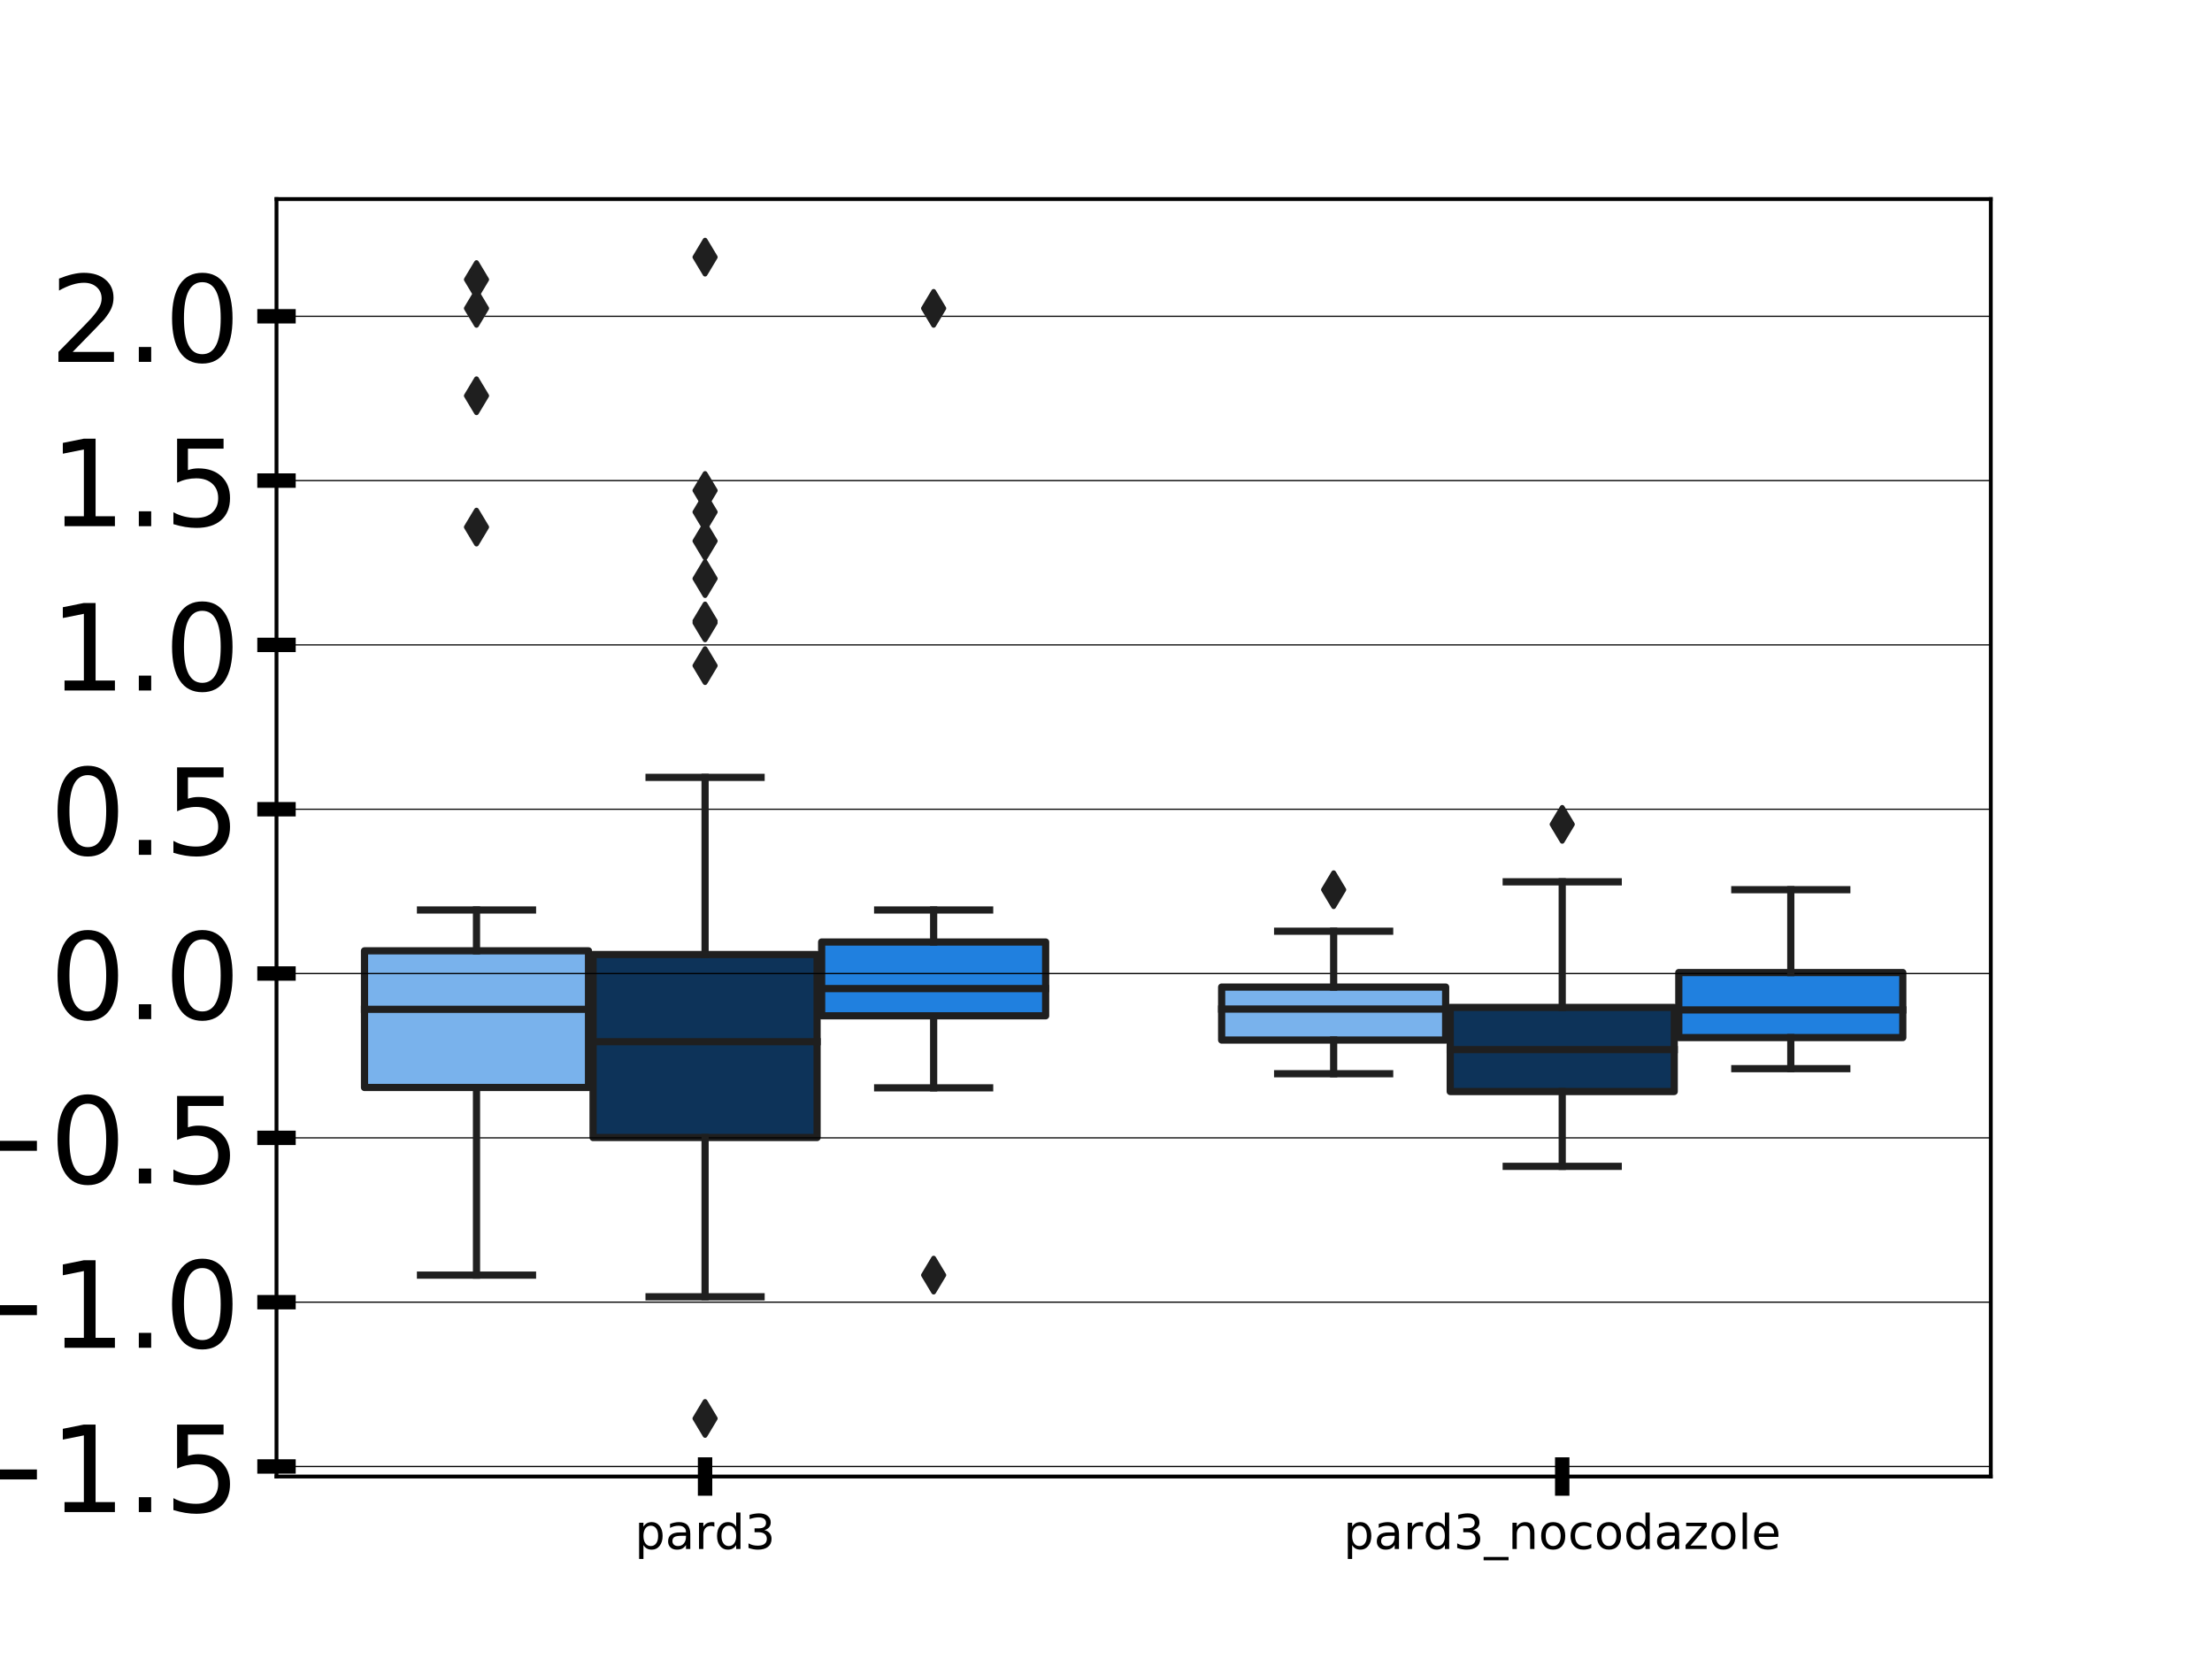 <?xml version="1.0" encoding="utf-8" standalone="no"?>
<!DOCTYPE svg PUBLIC "-//W3C//DTD SVG 1.1//EN"
  "http://www.w3.org/Graphics/SVG/1.1/DTD/svg11.dtd">
<!-- Created with matplotlib (http://matplotlib.org/) -->
<svg height="345.6pt" version="1.1" viewBox="0 0 460.8 345.6" width="460.8pt" xmlns="http://www.w3.org/2000/svg" xmlns:xlink="http://www.w3.org/1999/xlink">
 <defs>
  <style type="text/css">
*{stroke-linecap:butt;stroke-linejoin:round;}
  </style>
 </defs>
 <g id="figure_1">
  <g id="patch_1">
   <path d="M 0 345.6 
L 460.8 345.6 
L 460.8 0 
L 0 0 
z
" style="fill:#ffffff;"/>
  </g>
  <g id="axes_1">
   <g id="patch_2">
    <path d="M 57.6 307.584 
L 414.72 307.584 
L 414.72 41.472 
L 57.6 41.472 
z
" style="fill:#ffffff;"/>
   </g>
   <g id="patch_3">
    <path clip-path="url(#p1a603db5dd)" d="M 75.932 226.545 
L 122.596 226.545 
L 122.596 198.075 
L 75.932 198.075 
L 75.932 226.545 
z
" style="fill:#79b2ec;stroke:#1f1f1f;stroke-linejoin:miter;stroke-width:1.5;"/>
   </g>
   <g id="patch_4">
    <path clip-path="url(#p1a603db5dd)" d="M 123.548 236.964 
L 170.212 236.964 
L 170.212 198.849 
L 123.548 198.849 
L 123.548 236.964 
z
" style="fill:#0d3359;stroke:#1f1f1f;stroke-linejoin:miter;stroke-width:1.5;"/>
   </g>
   <g id="patch_5">
    <path clip-path="url(#p1a603db5dd)" d="M 171.164 211.612 
L 217.828 211.612 
L 217.828 196.235 
L 171.164 196.235 
L 171.164 211.612 
z
" style="fill:#2080df;stroke:#1f1f1f;stroke-linejoin:miter;stroke-width:1.5;"/>
   </g>
   <g id="patch_6">
    <path clip-path="url(#p1a603db5dd)" d="M 254.492 216.662 
L 301.156 216.662 
L 301.156 205.622 
L 254.492 205.622 
L 254.492 216.662 
z
" style="fill:#79b2ec;stroke:#1f1f1f;stroke-linejoin:miter;stroke-width:1.5;"/>
   </g>
   <g id="patch_7">
    <path clip-path="url(#p1a603db5dd)" d="M 302.108 227.385 
L 348.772 227.385 
L 348.772 209.87 
L 302.108 209.87 
L 302.108 227.385 
z
" style="fill:#0d3359;stroke:#1f1f1f;stroke-linejoin:miter;stroke-width:1.5;"/>
   </g>
   <g id="patch_8">
    <path clip-path="url(#p1a603db5dd)" d="M 349.724 216.143 
L 396.388 216.143 
L 396.388 202.6 
L 349.724 202.6 
L 349.724 216.143 
z
" style="fill:#2080df;stroke:#1f1f1f;stroke-linejoin:miter;stroke-width:1.5;"/>
   </g>
   <g id="patch_9">
    <path clip-path="url(#p1a603db5dd)" d="M 146.88 202.806 
L 146.88 202.806 
L 146.88 202.806 
L 146.88 202.806 
z
" style="fill:#79b2ec;stroke:#1f1f1f;stroke-linejoin:miter;stroke-width:0.75;"/>
   </g>
   <g id="patch_10">
    <path clip-path="url(#p1a603db5dd)" d="M 146.88 202.806 
L 146.88 202.806 
L 146.88 202.806 
L 146.88 202.806 
z
" style="fill:#0d3359;stroke:#1f1f1f;stroke-linejoin:miter;stroke-width:0.75;"/>
   </g>
   <g id="patch_11">
    <path clip-path="url(#p1a603db5dd)" d="M 146.88 202.806 
L 146.88 202.806 
L 146.88 202.806 
L 146.88 202.806 
z
" style="fill:#2080df;stroke:#1f1f1f;stroke-linejoin:miter;stroke-width:0.75;"/>
   </g>
   <g id="matplotlib.axis_1">
    <g id="xtick_1">
     <g id="line2d_1">
      <defs>
       <path d="M 0 4 
L 0 -4 
" id="m5d259813d7" style="stroke:#000000;stroke-width:3;"/>
      </defs>
      <g>
       <use style="stroke:#000000;stroke-width:3;" x="146.88" xlink:href="#m5d259813d7" y="307.584"/>
      </g>
     </g>
     <g id="text_1">
      <!-- pard3 -->
      <defs>
       <path d="M 18.109 8.203 
L 18.109 -20.797 
L 9.078 -20.797 
L 9.078 54.688 
L 18.109 54.688 
L 18.109 46.391 
Q 20.953 51.266 25.266 53.625 
Q 29.594 56 35.594 56 
Q 45.562 56 51.781 48.094 
Q 58.016 40.188 58.016 27.297 
Q 58.016 14.406 51.781 6.484 
Q 45.562 -1.422 35.594 -1.422 
Q 29.594 -1.422 25.266 0.953 
Q 20.953 3.328 18.109 8.203 
z
M 48.688 27.297 
Q 48.688 37.203 44.609 42.844 
Q 40.531 48.484 33.406 48.484 
Q 26.266 48.484 22.188 42.844 
Q 18.109 37.203 18.109 27.297 
Q 18.109 17.391 22.188 11.75 
Q 26.266 6.109 33.406 6.109 
Q 40.531 6.109 44.609 11.75 
Q 48.688 17.391 48.688 27.297 
z
" id="DejaVuSans-70"/>
       <path d="M 34.281 27.484 
Q 23.391 27.484 19.188 25 
Q 14.984 22.516 14.984 16.5 
Q 14.984 11.719 18.141 8.906 
Q 21.297 6.109 26.703 6.109 
Q 34.188 6.109 38.703 11.406 
Q 43.219 16.703 43.219 25.484 
L 43.219 27.484 
z
M 52.203 31.203 
L 52.203 0 
L 43.219 0 
L 43.219 8.297 
Q 40.141 3.328 35.547 0.953 
Q 30.953 -1.422 24.312 -1.422 
Q 15.922 -1.422 10.953 3.297 
Q 6 8.016 6 15.922 
Q 6 25.141 12.172 29.828 
Q 18.359 34.516 30.609 34.516 
L 43.219 34.516 
L 43.219 35.406 
Q 43.219 41.609 39.141 45 
Q 35.062 48.391 27.688 48.391 
Q 23 48.391 18.547 47.266 
Q 14.109 46.141 10.016 43.891 
L 10.016 52.203 
Q 14.938 54.109 19.578 55.047 
Q 24.219 56 28.609 56 
Q 40.484 56 46.344 49.844 
Q 52.203 43.703 52.203 31.203 
z
" id="DejaVuSans-61"/>
       <path d="M 41.109 46.297 
Q 39.594 47.172 37.812 47.578 
Q 36.031 48 33.891 48 
Q 26.266 48 22.188 43.047 
Q 18.109 38.094 18.109 28.812 
L 18.109 0 
L 9.078 0 
L 9.078 54.688 
L 18.109 54.688 
L 18.109 46.188 
Q 20.953 51.172 25.484 53.578 
Q 30.031 56 36.531 56 
Q 37.453 56 38.578 55.875 
Q 39.703 55.766 41.062 55.516 
z
" id="DejaVuSans-72"/>
       <path d="M 45.406 46.391 
L 45.406 75.984 
L 54.391 75.984 
L 54.391 0 
L 45.406 0 
L 45.406 8.203 
Q 42.578 3.328 38.25 0.953 
Q 33.938 -1.422 27.875 -1.422 
Q 17.969 -1.422 11.734 6.484 
Q 5.516 14.406 5.516 27.297 
Q 5.516 40.188 11.734 48.094 
Q 17.969 56 27.875 56 
Q 33.938 56 38.25 53.625 
Q 42.578 51.266 45.406 46.391 
z
M 14.797 27.297 
Q 14.797 17.391 18.875 11.75 
Q 22.953 6.109 30.078 6.109 
Q 37.203 6.109 41.297 11.75 
Q 45.406 17.391 45.406 27.297 
Q 45.406 37.203 41.297 42.844 
Q 37.203 48.484 30.078 48.484 
Q 22.953 48.484 18.875 42.844 
Q 14.797 37.203 14.797 27.297 
z
" id="DejaVuSans-64"/>
       <path d="M 40.578 39.312 
Q 47.656 37.797 51.625 33 
Q 55.609 28.219 55.609 21.188 
Q 55.609 10.406 48.188 4.484 
Q 40.766 -1.422 27.094 -1.422 
Q 22.516 -1.422 17.656 -0.516 
Q 12.797 0.391 7.625 2.203 
L 7.625 11.719 
Q 11.719 9.328 16.594 8.109 
Q 21.484 6.891 26.812 6.891 
Q 36.078 6.891 40.938 10.547 
Q 45.797 14.203 45.797 21.188 
Q 45.797 27.641 41.281 31.266 
Q 36.766 34.906 28.719 34.906 
L 20.219 34.906 
L 20.219 43.016 
L 29.109 43.016 
Q 36.375 43.016 40.234 45.922 
Q 44.094 48.828 44.094 54.297 
Q 44.094 59.906 40.109 62.906 
Q 36.141 65.922 28.719 65.922 
Q 24.656 65.922 20.016 65.031 
Q 15.375 64.156 9.812 62.312 
L 9.812 71.094 
Q 15.438 72.656 20.344 73.438 
Q 25.25 74.219 29.594 74.219 
Q 40.828 74.219 47.359 69.109 
Q 53.906 64.016 53.906 55.328 
Q 53.906 49.266 50.438 45.094 
Q 46.969 40.922 40.578 39.312 
z
" id="DejaVuSans-33"/>
      </defs>
      <g transform="translate(132.232 322.682)scale(0.1 -0.1)">
       <use xlink:href="#DejaVuSans-70"/>
       <use x="63.477" xlink:href="#DejaVuSans-61"/>
       <use x="124.756" xlink:href="#DejaVuSans-72"/>
       <use x="165.854" xlink:href="#DejaVuSans-64"/>
       <use x="229.33" xlink:href="#DejaVuSans-33"/>
      </g>
     </g>
    </g>
    <g id="xtick_2">
     <g id="line2d_2">
      <g>
       <use style="stroke:#000000;stroke-width:3;" x="325.44" xlink:href="#m5d259813d7" y="307.584"/>
      </g>
     </g>
     <g id="text_2">
      <!-- pard3_nocodazole -->
      <defs>
       <path d="M 50.984 -16.609 
L 50.984 -23.578 
L -0.984 -23.578 
L -0.984 -16.609 
z
" id="DejaVuSans-5f"/>
       <path d="M 54.891 33.016 
L 54.891 0 
L 45.906 0 
L 45.906 32.719 
Q 45.906 40.484 42.875 44.328 
Q 39.844 48.188 33.797 48.188 
Q 26.516 48.188 22.312 43.547 
Q 18.109 38.922 18.109 30.906 
L 18.109 0 
L 9.078 0 
L 9.078 54.688 
L 18.109 54.688 
L 18.109 46.188 
Q 21.344 51.125 25.703 53.562 
Q 30.078 56 35.797 56 
Q 45.219 56 50.047 50.172 
Q 54.891 44.344 54.891 33.016 
z
" id="DejaVuSans-6e"/>
       <path d="M 30.609 48.391 
Q 23.391 48.391 19.188 42.75 
Q 14.984 37.109 14.984 27.297 
Q 14.984 17.484 19.156 11.844 
Q 23.344 6.203 30.609 6.203 
Q 37.797 6.203 41.984 11.859 
Q 46.188 17.531 46.188 27.297 
Q 46.188 37.016 41.984 42.703 
Q 37.797 48.391 30.609 48.391 
z
M 30.609 56 
Q 42.328 56 49.016 48.375 
Q 55.719 40.766 55.719 27.297 
Q 55.719 13.875 49.016 6.219 
Q 42.328 -1.422 30.609 -1.422 
Q 18.844 -1.422 12.172 6.219 
Q 5.516 13.875 5.516 27.297 
Q 5.516 40.766 12.172 48.375 
Q 18.844 56 30.609 56 
z
" id="DejaVuSans-6f"/>
       <path d="M 48.781 52.594 
L 48.781 44.188 
Q 44.969 46.297 41.141 47.344 
Q 37.312 48.391 33.406 48.391 
Q 24.656 48.391 19.812 42.844 
Q 14.984 37.312 14.984 27.297 
Q 14.984 17.281 19.812 11.734 
Q 24.656 6.203 33.406 6.203 
Q 37.312 6.203 41.141 7.25 
Q 44.969 8.297 48.781 10.406 
L 48.781 2.094 
Q 45.016 0.344 40.984 -0.531 
Q 36.969 -1.422 32.422 -1.422 
Q 20.062 -1.422 12.781 6.344 
Q 5.516 14.109 5.516 27.297 
Q 5.516 40.672 12.859 48.328 
Q 20.219 56 33.016 56 
Q 37.156 56 41.109 55.141 
Q 45.062 54.297 48.781 52.594 
z
" id="DejaVuSans-63"/>
       <path d="M 5.516 54.688 
L 48.188 54.688 
L 48.188 46.484 
L 14.406 7.172 
L 48.188 7.172 
L 48.188 0 
L 4.297 0 
L 4.297 8.203 
L 38.094 47.516 
L 5.516 47.516 
z
" id="DejaVuSans-7a"/>
       <path d="M 9.422 75.984 
L 18.406 75.984 
L 18.406 0 
L 9.422 0 
z
" id="DejaVuSans-6c"/>
       <path d="M 56.203 29.594 
L 56.203 25.203 
L 14.891 25.203 
Q 15.484 15.922 20.484 11.062 
Q 25.484 6.203 34.422 6.203 
Q 39.594 6.203 44.453 7.469 
Q 49.312 8.734 54.109 11.281 
L 54.109 2.781 
Q 49.266 0.734 44.188 -0.344 
Q 39.109 -1.422 33.891 -1.422 
Q 20.797 -1.422 13.156 6.188 
Q 5.516 13.812 5.516 26.812 
Q 5.516 40.234 12.766 48.109 
Q 20.016 56 32.328 56 
Q 43.359 56 49.781 48.891 
Q 56.203 41.797 56.203 29.594 
z
M 47.219 32.234 
Q 47.125 39.594 43.094 43.984 
Q 39.062 48.391 32.422 48.391 
Q 24.906 48.391 20.391 44.141 
Q 15.875 39.891 15.188 32.172 
z
" id="DejaVuSans-65"/>
      </defs>
      <g transform="translate(279.867 322.682)scale(0.1 -0.1)">
       <use xlink:href="#DejaVuSans-70"/>
       <use x="63.477" xlink:href="#DejaVuSans-61"/>
       <use x="124.756" xlink:href="#DejaVuSans-72"/>
       <use x="165.854" xlink:href="#DejaVuSans-64"/>
       <use x="229.33" xlink:href="#DejaVuSans-33"/>
       <use x="292.953" xlink:href="#DejaVuSans-5f"/>
       <use x="342.953" xlink:href="#DejaVuSans-6e"/>
       <use x="406.332" xlink:href="#DejaVuSans-6f"/>
       <use x="467.514" xlink:href="#DejaVuSans-63"/>
       <use x="522.494" xlink:href="#DejaVuSans-6f"/>
       <use x="583.676" xlink:href="#DejaVuSans-64"/>
       <use x="647.152" xlink:href="#DejaVuSans-61"/>
       <use x="708.432" xlink:href="#DejaVuSans-7a"/>
       <use x="760.922" xlink:href="#DejaVuSans-6f"/>
       <use x="822.104" xlink:href="#DejaVuSans-6c"/>
       <use x="849.887" xlink:href="#DejaVuSans-65"/>
      </g>
     </g>
    </g>
   </g>
   <g id="matplotlib.axis_2">
    <g id="ytick_1">
     <g id="line2d_3">
      <path clip-path="url(#p1a603db5dd)" d="M 57.6 305.496 
L 414.72 305.496 
" style="fill:none;stroke:#000000;stroke-linecap:square;stroke-width:0.25;"/>
     </g>
     <g id="line2d_4">
      <defs>
       <path d="M 4 0 
L -4 -0 
" id="m614264dbd8" style="stroke:#000000;stroke-width:3;"/>
      </defs>
      <g>
       <use style="stroke:#000000;stroke-width:3;" x="57.6" xlink:href="#m614264dbd8" y="305.496"/>
      </g>
     </g>
     <g id="text_3">
      <!-- −1.5 -->
      <defs>
       <path d="M 10.594 35.5 
L 73.188 35.5 
L 73.188 27.203 
L 10.594 27.203 
z
" id="DejaVuSans-2212"/>
       <path d="M 12.406 8.297 
L 28.516 8.297 
L 28.516 63.922 
L 10.984 60.406 
L 10.984 69.391 
L 28.422 72.906 
L 38.281 72.906 
L 38.281 8.297 
L 54.391 8.297 
L 54.391 0 
L 12.406 0 
z
" id="DejaVuSans-31"/>
       <path d="M 10.688 12.406 
L 21 12.406 
L 21 0 
L 10.688 0 
z
" id="DejaVuSans-2e"/>
       <path d="M 10.797 72.906 
L 49.516 72.906 
L 49.516 64.594 
L 19.828 64.594 
L 19.828 46.734 
Q 21.969 47.469 24.109 47.828 
Q 26.266 48.188 28.422 48.188 
Q 40.625 48.188 47.75 41.5 
Q 54.891 34.812 54.891 23.391 
Q 54.891 11.625 47.562 5.094 
Q 40.234 -1.422 26.906 -1.422 
Q 22.312 -1.422 17.547 -0.641 
Q 12.797 0.141 7.719 1.703 
L 7.719 11.625 
Q 12.109 9.234 16.797 8.062 
Q 21.484 6.891 26.703 6.891 
Q 35.156 6.891 40.078 11.328 
Q 45.016 15.766 45.016 23.391 
Q 45.016 31 40.078 35.438 
Q 35.156 39.891 26.703 39.891 
Q 22.75 39.891 18.812 39.016 
Q 14.891 38.141 10.797 36.281 
z
" id="DejaVuSans-35"/>
      </defs>
      <g transform="translate(-10.607 314.994)scale(0.25 -0.25)">
       <use xlink:href="#DejaVuSans-2212"/>
       <use x="83.789" xlink:href="#DejaVuSans-31"/>
       <use x="147.412" xlink:href="#DejaVuSans-2e"/>
       <use x="179.199" xlink:href="#DejaVuSans-35"/>
      </g>
     </g>
    </g>
    <g id="ytick_2">
     <g id="line2d_5">
      <path clip-path="url(#p1a603db5dd)" d="M 57.6 271.266 
L 414.72 271.266 
" style="fill:none;stroke:#000000;stroke-linecap:square;stroke-width:0.25;"/>
     </g>
     <g id="line2d_6">
      <g>
       <use style="stroke:#000000;stroke-width:3;" x="57.6" xlink:href="#m614264dbd8" y="271.266"/>
      </g>
     </g>
     <g id="text_4">
      <!-- −1.0 -->
      <defs>
       <path d="M 31.781 66.406 
Q 24.172 66.406 20.328 58.906 
Q 16.5 51.422 16.5 36.375 
Q 16.5 21.391 20.328 13.891 
Q 24.172 6.391 31.781 6.391 
Q 39.453 6.391 43.281 13.891 
Q 47.125 21.391 47.125 36.375 
Q 47.125 51.422 43.281 58.906 
Q 39.453 66.406 31.781 66.406 
z
M 31.781 74.219 
Q 44.047 74.219 50.516 64.516 
Q 56.984 54.828 56.984 36.375 
Q 56.984 17.969 50.516 8.266 
Q 44.047 -1.422 31.781 -1.422 
Q 19.531 -1.422 13.062 8.266 
Q 6.594 17.969 6.594 36.375 
Q 6.594 54.828 13.062 64.516 
Q 19.531 74.219 31.781 74.219 
z
" id="DejaVuSans-30"/>
      </defs>
      <g transform="translate(-10.607 280.764)scale(0.25 -0.25)">
       <use xlink:href="#DejaVuSans-2212"/>
       <use x="83.789" xlink:href="#DejaVuSans-31"/>
       <use x="147.412" xlink:href="#DejaVuSans-2e"/>
       <use x="179.199" xlink:href="#DejaVuSans-30"/>
      </g>
     </g>
    </g>
    <g id="ytick_3">
     <g id="line2d_7">
      <path clip-path="url(#p1a603db5dd)" d="M 57.6 237.036 
L 414.72 237.036 
" style="fill:none;stroke:#000000;stroke-linecap:square;stroke-width:0.25;"/>
     </g>
     <g id="line2d_8">
      <g>
       <use style="stroke:#000000;stroke-width:3;" x="57.6" xlink:href="#m614264dbd8" y="237.036"/>
      </g>
     </g>
     <g id="text_5">
      <!-- −0.5 -->
      <g transform="translate(-10.607 246.534)scale(0.25 -0.25)">
       <use xlink:href="#DejaVuSans-2212"/>
       <use x="83.789" xlink:href="#DejaVuSans-30"/>
       <use x="147.412" xlink:href="#DejaVuSans-2e"/>
       <use x="179.199" xlink:href="#DejaVuSans-35"/>
      </g>
     </g>
    </g>
    <g id="ytick_4">
     <g id="line2d_9">
      <path clip-path="url(#p1a603db5dd)" d="M 57.6 202.806 
L 414.72 202.806 
" style="fill:none;stroke:#000000;stroke-linecap:square;stroke-width:0.25;"/>
     </g>
     <g id="line2d_10">
      <g>
       <use style="stroke:#000000;stroke-width:3;" x="57.6" xlink:href="#m614264dbd8" y="202.806"/>
      </g>
     </g>
     <g id="text_6">
      <!-- 0.0 -->
      <g transform="translate(10.342 212.304)scale(0.25 -0.25)">
       <use xlink:href="#DejaVuSans-30"/>
       <use x="63.623" xlink:href="#DejaVuSans-2e"/>
       <use x="95.41" xlink:href="#DejaVuSans-30"/>
      </g>
     </g>
    </g>
    <g id="ytick_5">
     <g id="line2d_11">
      <path clip-path="url(#p1a603db5dd)" d="M 57.6 168.576 
L 414.72 168.576 
" style="fill:none;stroke:#000000;stroke-linecap:square;stroke-width:0.25;"/>
     </g>
     <g id="line2d_12">
      <g>
       <use style="stroke:#000000;stroke-width:3;" x="57.6" xlink:href="#m614264dbd8" y="168.576"/>
      </g>
     </g>
     <g id="text_7">
      <!-- 0.5 -->
      <g transform="translate(10.342 178.075)scale(0.25 -0.25)">
       <use xlink:href="#DejaVuSans-30"/>
       <use x="63.623" xlink:href="#DejaVuSans-2e"/>
       <use x="95.41" xlink:href="#DejaVuSans-35"/>
      </g>
     </g>
    </g>
    <g id="ytick_6">
     <g id="line2d_13">
      <path clip-path="url(#p1a603db5dd)" d="M 57.6 134.347 
L 414.72 134.347 
" style="fill:none;stroke:#000000;stroke-linecap:square;stroke-width:0.25;"/>
     </g>
     <g id="line2d_14">
      <g>
       <use style="stroke:#000000;stroke-width:3;" x="57.6" xlink:href="#m614264dbd8" y="134.347"/>
      </g>
     </g>
     <g id="text_8">
      <!-- 1.0 -->
      <g transform="translate(10.342 143.845)scale(0.25 -0.25)">
       <use xlink:href="#DejaVuSans-31"/>
       <use x="63.623" xlink:href="#DejaVuSans-2e"/>
       <use x="95.41" xlink:href="#DejaVuSans-30"/>
      </g>
     </g>
    </g>
    <g id="ytick_7">
     <g id="line2d_15">
      <path clip-path="url(#p1a603db5dd)" d="M 57.6 100.117 
L 414.72 100.117 
" style="fill:none;stroke:#000000;stroke-linecap:square;stroke-width:0.25;"/>
     </g>
     <g id="line2d_16">
      <g>
       <use style="stroke:#000000;stroke-width:3;" x="57.6" xlink:href="#m614264dbd8" y="100.117"/>
      </g>
     </g>
     <g id="text_9">
      <!-- 1.5 -->
      <g transform="translate(10.342 109.615)scale(0.25 -0.25)">
       <use xlink:href="#DejaVuSans-31"/>
       <use x="63.623" xlink:href="#DejaVuSans-2e"/>
       <use x="95.41" xlink:href="#DejaVuSans-35"/>
      </g>
     </g>
    </g>
    <g id="ytick_8">
     <g id="line2d_17">
      <path clip-path="url(#p1a603db5dd)" d="M 57.6 65.887 
L 414.72 65.887 
" style="fill:none;stroke:#000000;stroke-linecap:square;stroke-width:0.25;"/>
     </g>
     <g id="line2d_18">
      <g>
       <use style="stroke:#000000;stroke-width:3;" x="57.6" xlink:href="#m614264dbd8" y="65.887"/>
      </g>
     </g>
     <g id="text_10">
      <!-- 2.0 -->
      <defs>
       <path d="M 19.188 8.297 
L 53.609 8.297 
L 53.609 0 
L 7.328 0 
L 7.328 8.297 
Q 12.938 14.109 22.625 23.891 
Q 32.328 33.688 34.812 36.531 
Q 39.547 41.844 41.422 45.531 
Q 43.312 49.219 43.312 52.781 
Q 43.312 58.594 39.234 62.25 
Q 35.156 65.922 28.609 65.922 
Q 23.969 65.922 18.812 64.312 
Q 13.672 62.703 7.812 59.422 
L 7.812 69.391 
Q 13.766 71.781 18.938 73 
Q 24.125 74.219 28.422 74.219 
Q 39.75 74.219 46.484 68.547 
Q 53.219 62.891 53.219 53.422 
Q 53.219 48.922 51.531 44.891 
Q 49.859 40.875 45.406 35.406 
Q 44.188 33.984 37.641 27.219 
Q 31.109 20.453 19.188 8.297 
z
" id="DejaVuSans-32"/>
      </defs>
      <g transform="translate(10.342 75.385)scale(0.25 -0.25)">
       <use xlink:href="#DejaVuSans-32"/>
       <use x="63.623" xlink:href="#DejaVuSans-2e"/>
       <use x="95.41" xlink:href="#DejaVuSans-30"/>
      </g>
     </g>
    </g>
   </g>
   <g id="line2d_19">
    <path clip-path="url(#p1a603db5dd)" d="M 99.264 226.545 
L 99.264 265.627 
" style="fill:none;stroke:#1f1f1f;stroke-linecap:square;stroke-width:1.5;"/>
   </g>
   <g id="line2d_20">
    <path clip-path="url(#p1a603db5dd)" d="M 99.264 198.075 
L 99.264 189.569 
" style="fill:none;stroke:#1f1f1f;stroke-linecap:square;stroke-width:1.5;"/>
   </g>
   <g id="line2d_21">
    <path clip-path="url(#p1a603db5dd)" d="M 87.598 265.627 
L 110.93 265.627 
" style="fill:none;stroke:#1f1f1f;stroke-linecap:square;stroke-width:1.5;"/>
   </g>
   <g id="line2d_22">
    <path clip-path="url(#p1a603db5dd)" d="M 87.598 189.569 
L 110.93 189.569 
" style="fill:none;stroke:#1f1f1f;stroke-linecap:square;stroke-width:1.5;"/>
   </g>
   <g id="line2d_23">
    <defs>
     <path d="M -0 3.536 
L 2.121 0 
L -0 -3.536 
L -2.121 -0 
z
" id="mef1907c05c" style="stroke:#1f1f1f;stroke-linejoin:miter;"/>
    </defs>
    <g clip-path="url(#p1a603db5dd)">
     <use style="fill:#1f1f1f;stroke:#1f1f1f;stroke-linejoin:miter;" x="99.264" xlink:href="#mef1907c05c" y="109.802"/>
     <use style="fill:#1f1f1f;stroke:#1f1f1f;stroke-linejoin:miter;" x="99.264" xlink:href="#mef1907c05c" y="58.236"/>
     <use style="fill:#1f1f1f;stroke:#1f1f1f;stroke-linejoin:miter;" x="99.264" xlink:href="#mef1907c05c" y="64.237"/>
     <use style="fill:#1f1f1f;stroke:#1f1f1f;stroke-linejoin:miter;" x="99.264" xlink:href="#mef1907c05c" y="82.444"/>
    </g>
   </g>
   <g id="line2d_24">
    <path clip-path="url(#p1a603db5dd)" d="M 146.88 236.964 
L 146.88 270.146 
" style="fill:none;stroke:#1f1f1f;stroke-linecap:square;stroke-width:1.5;"/>
   </g>
   <g id="line2d_25">
    <path clip-path="url(#p1a603db5dd)" d="M 146.88 198.849 
L 146.88 161.947 
" style="fill:none;stroke:#1f1f1f;stroke-linecap:square;stroke-width:1.5;"/>
   </g>
   <g id="line2d_26">
    <path clip-path="url(#p1a603db5dd)" d="M 135.214 270.146 
L 158.546 270.146 
" style="fill:none;stroke:#1f1f1f;stroke-linecap:square;stroke-width:1.5;"/>
   </g>
   <g id="line2d_27">
    <path clip-path="url(#p1a603db5dd)" d="M 135.214 161.947 
L 158.546 161.947 
" style="fill:none;stroke:#1f1f1f;stroke-linecap:square;stroke-width:1.5;"/>
   </g>
   <g id="line2d_28">
    <g clip-path="url(#p1a603db5dd)">
     <use style="fill:#1f1f1f;stroke:#1f1f1f;stroke-linejoin:miter;" x="146.88" xlink:href="#mef1907c05c" y="295.488"/>
     <use style="fill:#1f1f1f;stroke:#1f1f1f;stroke-linejoin:miter;" x="146.88" xlink:href="#mef1907c05c" y="102.178"/>
     <use style="fill:#1f1f1f;stroke:#1f1f1f;stroke-linejoin:miter;" x="146.88" xlink:href="#mef1907c05c" y="138.665"/>
     <use style="fill:#1f1f1f;stroke:#1f1f1f;stroke-linejoin:miter;" x="146.88" xlink:href="#mef1907c05c" y="112.701"/>
     <use style="fill:#1f1f1f;stroke:#1f1f1f;stroke-linejoin:miter;" x="146.88" xlink:href="#mef1907c05c" y="129.751"/>
     <use style="fill:#1f1f1f;stroke:#1f1f1f;stroke-linejoin:miter;" x="146.88" xlink:href="#mef1907c05c" y="120.534"/>
     <use style="fill:#1f1f1f;stroke:#1f1f1f;stroke-linejoin:miter;" x="146.88" xlink:href="#mef1907c05c" y="106.658"/>
     <use style="fill:#1f1f1f;stroke:#1f1f1f;stroke-linejoin:miter;" x="146.88" xlink:href="#mef1907c05c" y="53.568"/>
     <use style="fill:#1f1f1f;stroke:#1f1f1f;stroke-linejoin:miter;" x="146.88" xlink:href="#mef1907c05c" y="129.357"/>
    </g>
   </g>
   <g id="line2d_29">
    <path clip-path="url(#p1a603db5dd)" d="M 194.496 211.612 
L 194.496 226.61 
" style="fill:none;stroke:#1f1f1f;stroke-linecap:square;stroke-width:1.5;"/>
   </g>
   <g id="line2d_30">
    <path clip-path="url(#p1a603db5dd)" d="M 194.496 196.235 
L 194.496 189.569 
" style="fill:none;stroke:#1f1f1f;stroke-linecap:square;stroke-width:1.5;"/>
   </g>
   <g id="line2d_31">
    <path clip-path="url(#p1a603db5dd)" d="M 182.83 226.61 
L 206.162 226.61 
" style="fill:none;stroke:#1f1f1f;stroke-linecap:square;stroke-width:1.5;"/>
   </g>
   <g id="line2d_32">
    <path clip-path="url(#p1a603db5dd)" d="M 182.83 189.569 
L 206.162 189.569 
" style="fill:none;stroke:#1f1f1f;stroke-linecap:square;stroke-width:1.5;"/>
   </g>
   <g id="line2d_33">
    <g clip-path="url(#p1a603db5dd)">
     <use style="fill:#1f1f1f;stroke:#1f1f1f;stroke-linejoin:miter;" x="194.496" xlink:href="#mef1907c05c" y="265.627"/>
     <use style="fill:#1f1f1f;stroke:#1f1f1f;stroke-linejoin:miter;" x="194.496" xlink:href="#mef1907c05c" y="64.237"/>
    </g>
   </g>
   <g id="line2d_34">
    <path clip-path="url(#p1a603db5dd)" d="M 277.824 216.662 
L 277.824 223.681 
" style="fill:none;stroke:#1f1f1f;stroke-linecap:square;stroke-width:1.5;"/>
   </g>
   <g id="line2d_35">
    <path clip-path="url(#p1a603db5dd)" d="M 277.824 205.622 
L 277.824 193.992 
" style="fill:none;stroke:#1f1f1f;stroke-linecap:square;stroke-width:1.5;"/>
   </g>
   <g id="line2d_36">
    <path clip-path="url(#p1a603db5dd)" d="M 266.158 223.681 
L 289.49 223.681 
" style="fill:none;stroke:#1f1f1f;stroke-linecap:square;stroke-width:1.5;"/>
   </g>
   <g id="line2d_37">
    <path clip-path="url(#p1a603db5dd)" d="M 266.158 193.992 
L 289.49 193.992 
" style="fill:none;stroke:#1f1f1f;stroke-linecap:square;stroke-width:1.5;"/>
   </g>
   <g id="line2d_38">
    <g clip-path="url(#p1a603db5dd)">
     <use style="fill:#1f1f1f;stroke:#1f1f1f;stroke-linejoin:miter;" x="277.824" xlink:href="#mef1907c05c" y="185.341"/>
    </g>
   </g>
   <g id="line2d_39">
    <path clip-path="url(#p1a603db5dd)" d="M 325.44 227.385 
L 325.44 242.969 
" style="fill:none;stroke:#1f1f1f;stroke-linecap:square;stroke-width:1.5;"/>
   </g>
   <g id="line2d_40">
    <path clip-path="url(#p1a603db5dd)" d="M 325.44 209.87 
L 325.44 183.7 
" style="fill:none;stroke:#1f1f1f;stroke-linecap:square;stroke-width:1.5;"/>
   </g>
   <g id="line2d_41">
    <path clip-path="url(#p1a603db5dd)" d="M 313.774 242.969 
L 337.106 242.969 
" style="fill:none;stroke:#1f1f1f;stroke-linecap:square;stroke-width:1.5;"/>
   </g>
   <g id="line2d_42">
    <path clip-path="url(#p1a603db5dd)" d="M 313.774 183.7 
L 337.106 183.7 
" style="fill:none;stroke:#1f1f1f;stroke-linecap:square;stroke-width:1.5;"/>
   </g>
   <g id="line2d_43">
    <g clip-path="url(#p1a603db5dd)">
     <use style="fill:#1f1f1f;stroke:#1f1f1f;stroke-linejoin:miter;" x="325.44" xlink:href="#mef1907c05c" y="171.726"/>
    </g>
   </g>
   <g id="line2d_44">
    <path clip-path="url(#p1a603db5dd)" d="M 373.056 216.143 
L 373.056 222.626 
" style="fill:none;stroke:#1f1f1f;stroke-linecap:square;stroke-width:1.5;"/>
   </g>
   <g id="line2d_45">
    <path clip-path="url(#p1a603db5dd)" d="M 373.056 202.6 
L 373.056 185.341 
" style="fill:none;stroke:#1f1f1f;stroke-linecap:square;stroke-width:1.5;"/>
   </g>
   <g id="line2d_46">
    <path clip-path="url(#p1a603db5dd)" d="M 361.39 222.626 
L 384.722 222.626 
" style="fill:none;stroke:#1f1f1f;stroke-linecap:square;stroke-width:1.5;"/>
   </g>
   <g id="line2d_47">
    <path clip-path="url(#p1a603db5dd)" d="M 361.39 185.341 
L 384.722 185.341 
" style="fill:none;stroke:#1f1f1f;stroke-linecap:square;stroke-width:1.5;"/>
   </g>
   <g id="line2d_48"/>
   <g id="line2d_49">
    <path clip-path="url(#p1a603db5dd)" d="M 75.932 210.263 
L 122.596 210.263 
" style="fill:none;stroke:#1f1f1f;stroke-linecap:square;stroke-width:1.5;"/>
   </g>
   <g id="line2d_50">
    <path clip-path="url(#p1a603db5dd)" d="M 123.548 217.009 
L 170.212 217.009 
" style="fill:none;stroke:#1f1f1f;stroke-linecap:square;stroke-width:1.5;"/>
   </g>
   <g id="line2d_51">
    <path clip-path="url(#p1a603db5dd)" d="M 171.164 205.941 
L 217.828 205.941 
" style="fill:none;stroke:#1f1f1f;stroke-linecap:square;stroke-width:1.5;"/>
   </g>
   <g id="line2d_52">
    <path clip-path="url(#p1a603db5dd)" d="M 254.492 210.205 
L 301.156 210.205 
" style="fill:none;stroke:#1f1f1f;stroke-linecap:square;stroke-width:1.5;"/>
   </g>
   <g id="line2d_53">
    <path clip-path="url(#p1a603db5dd)" d="M 302.108 218.652 
L 348.772 218.652 
" style="fill:none;stroke:#1f1f1f;stroke-linecap:square;stroke-width:1.5;"/>
   </g>
   <g id="line2d_54">
    <path clip-path="url(#p1a603db5dd)" d="M 349.724 210.383 
L 396.388 210.383 
" style="fill:none;stroke:#1f1f1f;stroke-linecap:square;stroke-width:1.5;"/>
   </g>
   <g id="patch_12">
    <path d="M 57.6 307.584 
L 57.6 41.472 
" style="fill:none;stroke:#000000;stroke-linecap:square;stroke-linejoin:miter;stroke-width:0.8;"/>
   </g>
   <g id="patch_13">
    <path d="M 414.72 307.584 
L 414.72 41.472 
" style="fill:none;stroke:#000000;stroke-linecap:square;stroke-linejoin:miter;stroke-width:0.8;"/>
   </g>
   <g id="patch_14">
    <path d="M 57.6 307.584 
L 414.72 307.584 
" style="fill:none;stroke:#000000;stroke-linecap:square;stroke-linejoin:miter;stroke-width:0.8;"/>
   </g>
   <g id="patch_15">
    <path d="M 57.6 41.472 
L 414.72 41.472 
" style="fill:none;stroke:#000000;stroke-linecap:square;stroke-linejoin:miter;stroke-width:0.8;"/>
   </g>
  </g>
 </g>
 <defs>
  <clipPath id="p1a603db5dd">
   <rect height="266.112" width="357.12" x="57.6" y="41.472"/>
  </clipPath>
 </defs>
</svg>
